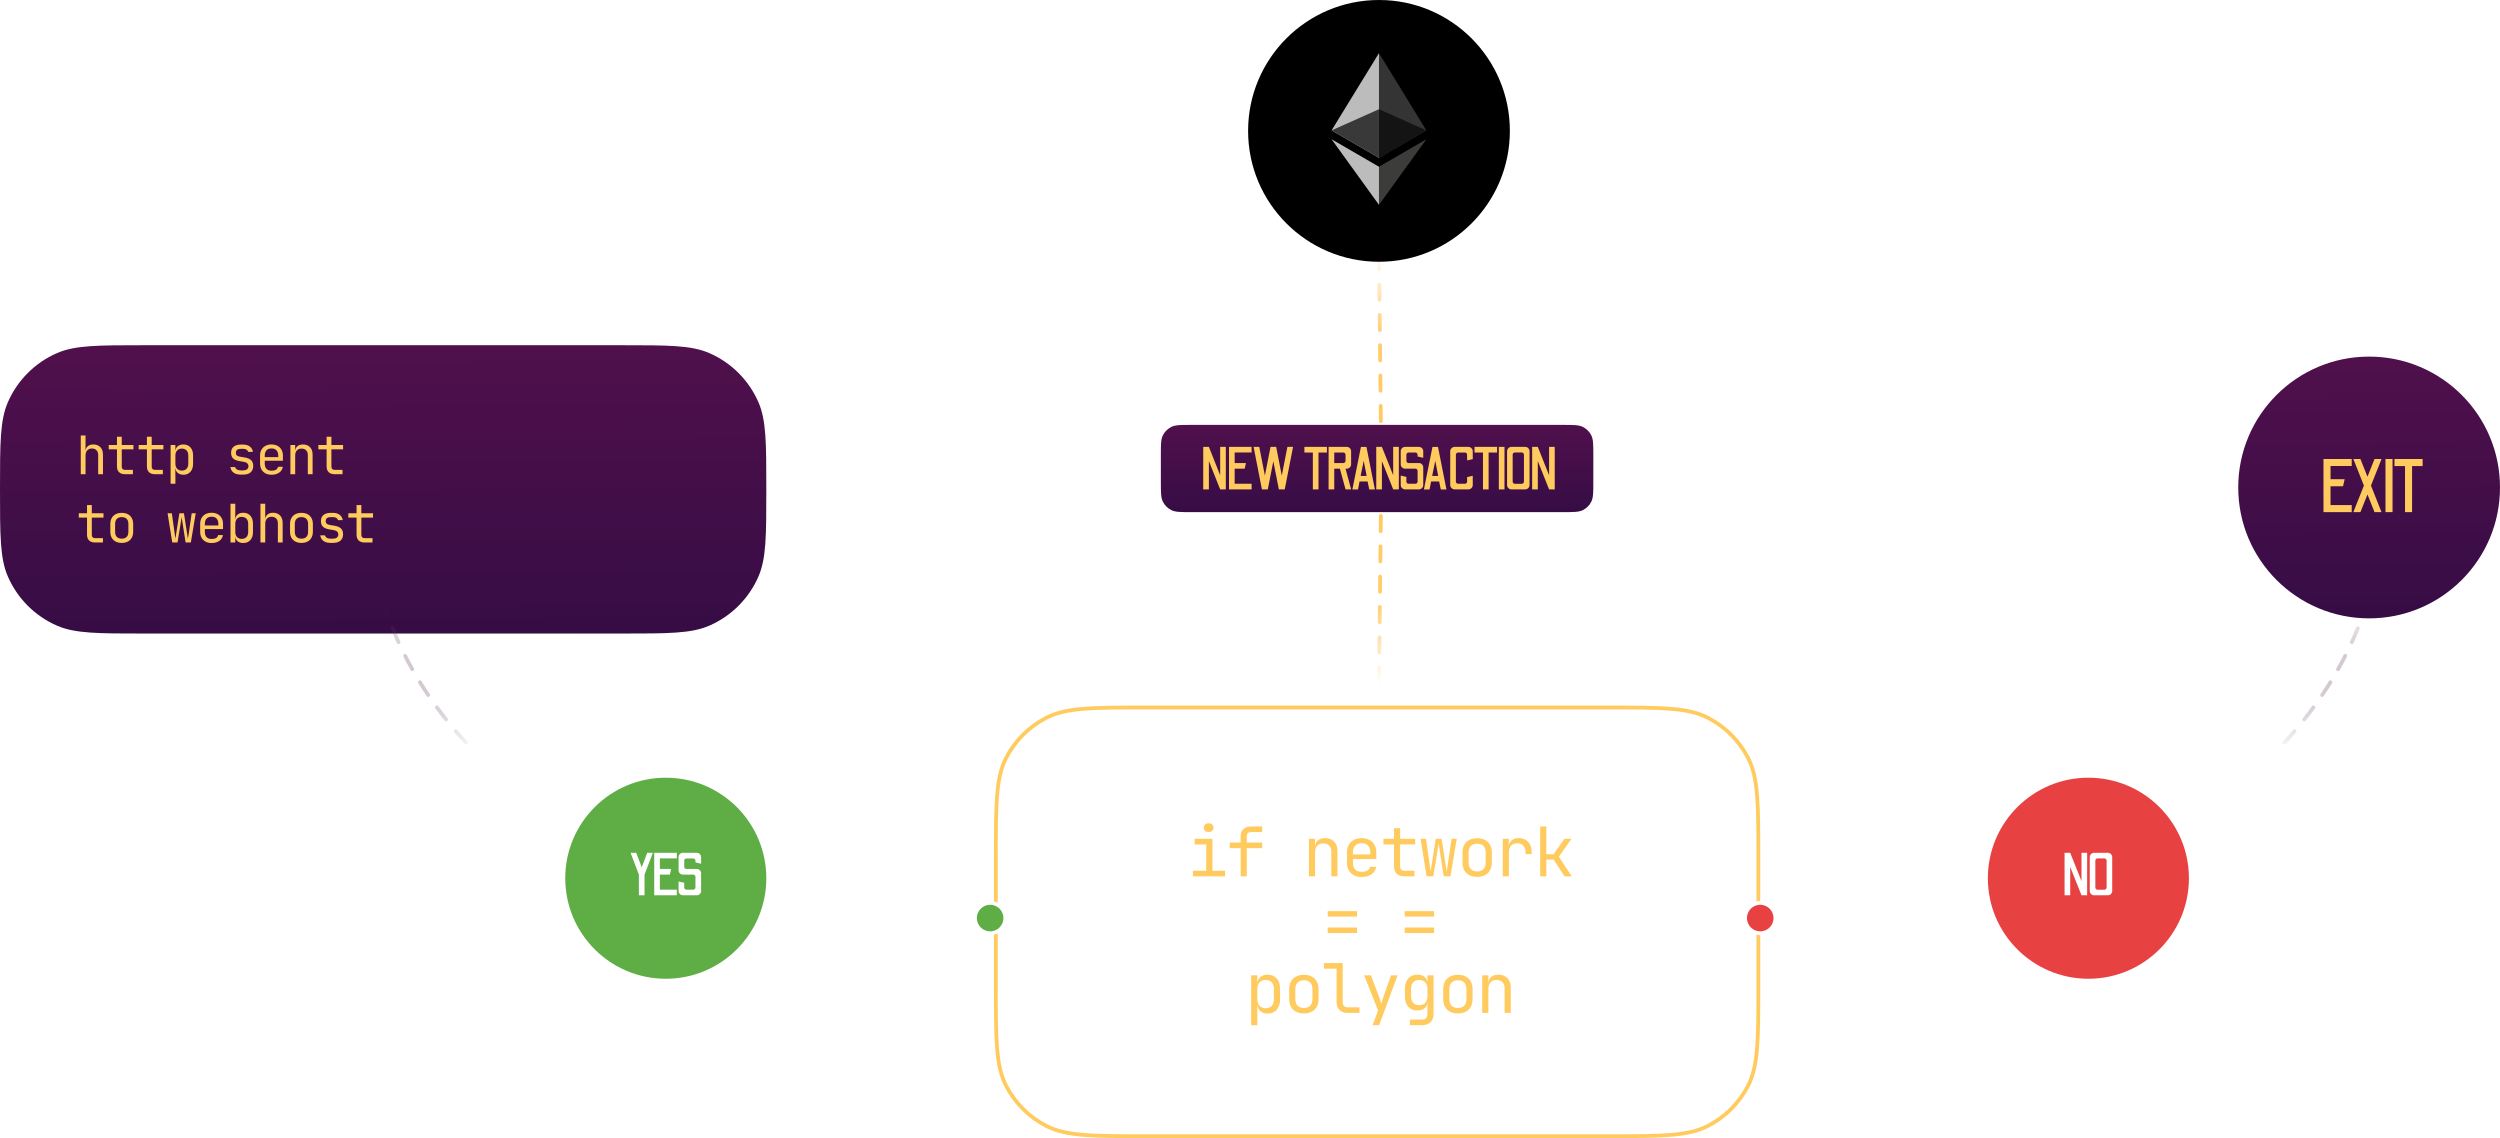 <svg width="659" height="300" viewBox="0 0 659 300" fill="none" xmlns="http://www.w3.org/2000/svg">
<g id="scheme">
<path d="M302 186.5H424C431.009 186.5 436.236 186.5 440.379 186.839C444.517 187.177 447.531 187.85 450.123 189.17C454.733 191.519 458.481 195.267 460.83 199.877C462.15 202.469 462.823 205.483 463.161 209.621C463.5 213.764 463.5 218.991 463.5 226V260C463.5 267.009 463.5 272.236 463.161 276.379C462.823 280.517 462.15 283.531 460.83 286.123C458.481 290.733 454.733 294.481 450.123 296.83C447.531 298.15 444.517 298.823 440.379 299.161C436.236 299.5 431.009 299.5 424 299.5H302C294.991 299.5 289.764 299.5 285.621 299.161C281.483 298.823 278.469 298.15 275.877 296.83C271.267 294.481 267.519 290.733 265.17 286.123C263.85 283.531 263.177 280.517 262.839 276.379C262.5 272.236 262.5 267.009 262.5 260V226C262.5 218.991 262.5 213.764 262.839 209.621C263.177 205.483 263.85 202.469 265.17 199.877C267.519 195.267 271.267 191.519 275.877 189.17C278.469 187.85 281.483 187.177 285.621 186.839C289.764 186.5 294.991 186.5 302 186.5Z" stroke="#FFCB5E"/>
<path fill-rule="evenodd" clip-rule="evenodd" d="M0 129C0 116.882 0 110.823 2.056 106.071C4.581 100.236 9.236 95.582 15.071 93.056C19.823 91 25.882 91 38 91H164C176.118 91 182.177 91 186.929 93.056C192.764 95.582 197.419 100.236 199.944 106.071C202 110.823 202 116.882 202 129V129C202 141.118 202 147.177 199.944 151.929C197.419 157.764 192.764 162.419 186.929 164.944C182.177 167 176.118 167 164 167H38C25.882 167 19.823 167 15.071 164.944C9.236 162.419 4.581 157.764 2.056 151.929C0 147.177 0 141.118 0 129V129Z" fill="url(#paint0_linear_11_73)"/>
<path d="M314.458 231V229.524H317.968V222.576H314.908V221.1H319.588V229.524H322.918V231H314.458ZM318.598 219.318C318.202 219.318 317.89 219.216 317.662 219.012C317.434 218.808 317.32 218.532 317.32 218.184C317.32 217.824 317.434 217.542 317.662 217.338C317.89 217.122 318.202 217.014 318.598 217.014C318.994 217.014 319.306 217.122 319.534 217.338C319.762 217.542 319.876 217.824 319.876 218.184C319.876 218.532 319.762 218.808 319.534 219.012C319.306 219.216 318.994 219.318 318.598 219.318ZM327.038 231V223.566H324.158V222.09H327.038V220.38C327.038 219.6 327.284 218.988 327.776 218.544C328.268 218.088 328.946 217.86 329.81 217.86H332.708V219.336H329.81C329.438 219.336 329.15 219.426 328.946 219.606C328.754 219.774 328.658 220.032 328.658 220.38V222.09H332.708V223.566H328.658V231H327.038ZM345.034 231V221.1H346.654V222.99H346.996L346.654 223.368C346.654 222.588 346.888 221.988 347.356 221.568C347.824 221.136 348.472 220.92 349.3 220.92C350.296 220.92 351.088 221.226 351.676 221.838C352.264 222.45 352.558 223.284 352.558 224.34V231H350.938V224.52C350.938 223.812 350.746 223.272 350.362 222.9C349.99 222.516 349.48 222.324 348.832 222.324C348.16 222.324 347.626 222.528 347.23 222.936C346.846 223.344 346.654 223.932 346.654 224.7V231H345.034ZM358.928 231.18C358.148 231.18 357.464 231.024 356.876 230.712C356.3 230.4 355.85 229.962 355.526 229.398C355.214 228.822 355.058 228.156 355.058 227.4V224.7C355.058 223.932 355.214 223.266 355.526 222.702C355.85 222.138 356.3 221.7 356.876 221.388C357.464 221.076 358.148 220.92 358.928 220.92C359.708 220.92 360.386 221.076 360.962 221.388C361.55 221.7 362 222.138 362.312 222.702C362.636 223.266 362.798 223.932 362.798 224.7V226.446H356.642V227.4C356.642 228.18 356.84 228.78 357.236 229.2C357.632 229.608 358.196 229.812 358.928 229.812C359.552 229.812 360.056 229.704 360.44 229.488C360.824 229.26 361.058 228.924 361.142 228.48H362.762C362.654 229.308 362.246 229.968 361.538 230.46C360.842 230.94 359.972 231.18 358.928 231.18ZM361.214 225.366V224.7C361.214 223.92 361.016 223.32 360.62 222.9C360.236 222.48 359.672 222.27 358.928 222.27C358.196 222.27 357.632 222.48 357.236 222.9C356.84 223.32 356.642 223.92 356.642 224.7V225.222H361.34L361.214 225.366ZM370.159 231C369.307 231 368.641 230.772 368.161 230.316C367.693 229.86 367.459 229.218 367.459 228.39V222.576H364.669V221.1H367.459V218.31H369.079V221.1H373.039V222.576H369.079V228.39C369.079 229.146 369.439 229.524 370.159 229.524H372.859V231H370.159ZM376.043 231L374.459 221.1H375.899L376.889 228.12C376.925 228.384 376.961 228.672 376.997 228.984C377.045 229.284 377.081 229.536 377.105 229.74C377.129 229.536 377.165 229.284 377.213 228.984C377.273 228.672 377.321 228.384 377.357 228.12L378.455 221.1H380.003L381.101 228.12C381.137 228.384 381.179 228.672 381.227 228.984C381.287 229.284 381.329 229.536 381.353 229.74C381.377 229.536 381.413 229.284 381.461 228.984C381.521 228.672 381.569 228.384 381.605 228.12L382.631 221.1H383.999L382.343 231H380.561L379.499 224.16C379.451 223.824 379.397 223.488 379.337 223.152C379.277 222.816 379.235 222.552 379.211 222.36C379.187 222.552 379.151 222.816 379.103 223.152C379.055 223.488 379.001 223.824 378.941 224.16L377.825 231H376.043ZM389.379 231.144C388.587 231.144 387.903 230.994 387.327 230.694C386.751 230.394 386.301 229.962 385.977 229.398C385.665 228.822 385.509 228.144 385.509 227.364V224.736C385.509 223.944 385.665 223.266 385.977 222.702C386.301 222.138 386.751 221.706 387.327 221.406C387.903 221.106 388.587 220.956 389.379 220.956C390.171 220.956 390.855 221.106 391.431 221.406C392.007 221.706 392.451 222.138 392.763 222.702C393.087 223.266 393.249 223.938 393.249 224.718V227.364C393.249 228.144 393.087 228.822 392.763 229.398C392.451 229.962 392.007 230.394 391.431 230.694C390.855 230.994 390.171 231.144 389.379 231.144ZM389.379 229.704C390.087 229.704 390.639 229.506 391.035 229.11C391.431 228.714 391.629 228.132 391.629 227.364V224.736C391.629 223.968 391.431 223.386 391.035 222.99C390.639 222.594 390.087 222.396 389.379 222.396C388.683 222.396 388.131 222.594 387.723 222.99C387.327 223.386 387.129 223.968 387.129 224.736V227.364C387.129 228.132 387.327 228.714 387.723 229.11C388.131 229.506 388.683 229.704 389.379 229.704ZM396.127 231V221.1H397.711V222.99H398.089L397.567 224.16C397.567 223.092 397.795 222.288 398.251 221.748C398.719 221.196 399.409 220.92 400.321 220.92C401.365 220.92 402.193 221.25 402.805 221.91C403.429 222.558 403.741 223.44 403.741 224.556V225.15H402.121V224.7C402.121 223.92 401.929 223.326 401.545 222.918C401.173 222.498 400.639 222.288 399.943 222.288C399.259 222.288 398.719 222.498 398.323 222.918C397.939 223.338 397.747 223.932 397.747 224.7V231H396.127ZM405.989 231V217.86H407.609V225.186H409.517L412.397 221.1H414.251L410.921 225.816L414.305 231H412.415L409.535 226.59H407.609V231H405.989ZM349.983 241.62V240.18H357.723V241.62H349.983ZM349.983 245.94V244.5H357.723V245.94H349.983ZM370.284 241.62V240.18H378.024V241.62H370.284ZM370.284 245.94V244.5H378.024V245.94H370.284ZM329.809 270.24V257.1H331.429V258.99H331.753L331.429 259.368C331.429 258.612 331.675 258.018 332.167 257.586C332.671 257.142 333.331 256.92 334.147 256.92C335.143 256.92 335.935 257.25 336.523 257.91C337.123 258.558 337.423 259.452 337.423 260.592V263.49C337.423 264.246 337.285 264.9 337.009 265.452C336.745 266.004 336.367 266.43 335.875 266.73C335.395 267.03 334.819 267.18 334.147 267.18C333.343 267.18 332.689 266.958 332.185 266.514C331.681 266.07 331.429 265.476 331.429 264.732L331.753 265.11H331.393L331.429 267.36V270.24H329.809ZM333.607 265.776C334.291 265.776 334.825 265.572 335.209 265.164C335.605 264.756 335.803 264.168 335.803 263.4V260.7C335.803 259.932 335.605 259.344 335.209 258.936C334.825 258.528 334.291 258.324 333.607 258.324C332.947 258.324 332.419 258.534 332.023 258.954C331.627 259.374 331.429 259.956 331.429 260.7V263.4C331.429 264.144 331.627 264.726 332.023 265.146C332.419 265.566 332.947 265.776 333.607 265.776ZM343.703 267.144C342.911 267.144 342.227 266.994 341.651 266.694C341.075 266.394 340.625 265.962 340.301 265.398C339.989 264.822 339.833 264.144 339.833 263.364V260.736C339.833 259.944 339.989 259.266 340.301 258.702C340.625 258.138 341.075 257.706 341.651 257.406C342.227 257.106 342.911 256.956 343.703 256.956C344.495 256.956 345.179 257.106 345.755 257.406C346.331 257.706 346.775 258.138 347.087 258.702C347.411 259.266 347.573 259.938 347.573 260.718V263.364C347.573 264.144 347.411 264.822 347.087 265.398C346.775 265.962 346.331 266.394 345.755 266.694C345.179 266.994 344.495 267.144 343.703 267.144ZM343.703 265.704C344.411 265.704 344.963 265.506 345.359 265.11C345.755 264.714 345.953 264.132 345.953 263.364V260.736C345.953 259.968 345.755 259.386 345.359 258.99C344.963 258.594 344.411 258.396 343.703 258.396C343.007 258.396 342.455 258.594 342.047 258.99C341.651 259.386 341.453 259.968 341.453 260.736V263.364C341.453 264.132 341.651 264.714 342.047 265.11C342.455 265.506 343.007 265.704 343.703 265.704ZM355.203 267C354.627 267 354.123 266.886 353.691 266.658C353.259 266.43 352.923 266.106 352.683 265.686C352.443 265.266 352.323 264.774 352.323 264.21V255.336H348.993V253.86H353.943V264.21C353.943 264.618 354.057 264.942 354.285 265.182C354.513 265.41 354.819 265.524 355.203 265.524H358.353V267H355.203ZM361.808 270.24L363.266 266.388L359.594 257.1H361.394L363.698 263.22C363.782 263.424 363.86 263.67 363.932 263.958C364.004 264.234 364.064 264.468 364.112 264.66C364.16 264.468 364.22 264.234 364.292 263.958C364.364 263.67 364.436 263.424 364.508 263.22L366.668 257.1H368.414L363.536 270.24H361.808ZM371.652 270.24V268.764H374.802C375.306 268.764 375.672 268.65 375.9 268.422C376.14 268.194 376.26 267.84 376.26 267.36V266.1L376.296 264.3H375.972L376.278 264.03C376.278 264.75 376.038 265.32 375.558 265.74C375.078 266.16 374.436 266.37 373.632 266.37C372.612 266.37 371.808 266.04 371.22 265.38C370.632 264.708 370.338 263.808 370.338 262.68V260.592C370.338 259.464 370.632 258.57 371.22 257.91C371.808 257.25 372.612 256.92 373.632 256.92C374.436 256.92 375.078 257.13 375.558 257.55C376.038 257.97 376.278 258.54 376.278 259.26L375.972 258.99H376.278V257.1H377.88V267.36C377.88 268.248 377.604 268.95 377.052 269.466C376.512 269.982 375.756 270.24 374.784 270.24H371.652ZM374.118 264.966C374.79 264.966 375.318 264.756 375.702 264.336C376.086 263.916 376.278 263.334 376.278 262.59V260.7C376.278 259.956 376.086 259.374 375.702 258.954C375.318 258.534 374.79 258.324 374.118 258.324C373.434 258.324 372.9 258.528 372.516 258.936C372.144 259.344 371.958 259.932 371.958 260.7V262.59C371.958 263.358 372.144 263.946 372.516 264.354C372.9 264.762 373.434 264.966 374.118 264.966ZM384.304 267.144C383.512 267.144 382.828 266.994 382.252 266.694C381.676 266.394 381.226 265.962 380.902 265.398C380.59 264.822 380.434 264.144 380.434 263.364V260.736C380.434 259.944 380.59 259.266 380.902 258.702C381.226 258.138 381.676 257.706 382.252 257.406C382.828 257.106 383.512 256.956 384.304 256.956C385.096 256.956 385.78 257.106 386.356 257.406C386.932 257.706 387.376 258.138 387.688 258.702C388.012 259.266 388.174 259.938 388.174 260.718V263.364C388.174 264.144 388.012 264.822 387.688 265.398C387.376 265.962 386.932 266.394 386.356 266.694C385.78 266.994 385.096 267.144 384.304 267.144ZM384.304 265.704C385.012 265.704 385.564 265.506 385.96 265.11C386.356 264.714 386.554 264.132 386.554 263.364V260.736C386.554 259.968 386.356 259.386 385.96 258.99C385.564 258.594 385.012 258.396 384.304 258.396C383.608 258.396 383.056 258.594 382.648 258.99C382.252 259.386 382.054 259.968 382.054 260.736V263.364C382.054 264.132 382.252 264.714 382.648 265.11C383.056 265.506 383.608 265.704 384.304 265.704ZM390.71 267V257.1H392.33V258.99H392.672L392.33 259.368C392.33 258.588 392.564 257.988 393.032 257.568C393.5 257.136 394.148 256.92 394.976 256.92C395.972 256.92 396.764 257.226 397.352 257.838C397.94 258.45 398.234 259.284 398.234 260.34V267H396.614V260.52C396.614 259.812 396.422 259.272 396.038 258.9C395.666 258.516 395.156 258.324 394.508 258.324C393.836 258.324 393.302 258.528 392.906 258.936C392.522 259.344 392.33 259.932 392.33 260.7V267H390.71Z" fill="#FFCB5E"/>
<g>
<circle id="Oval" cx="261" cy="242" r="4" fill="#5EAE45" stroke="white"/>
<path id="Path 3" d="M101 158C101 158 118.809 242 255 242" stroke="url(#paint1_linear_11_73)" stroke-linecap="round" stroke-linejoin="round" stroke-dasharray="4"/>
<g id="yes">
<circle id="Oval_2" cx="175.5" cy="231.5" r="26.5" fill="#5EAE45"/>
<path id="Yes" d="M168.411 236V230.56L166.219 224.8H167.707L169.163 228.624L170.603 224.8H172.091L169.899 230.56V236H168.411ZM172.453 236V224.8H178.405V226.272H173.941V229.056H176.917L176.581 230.544H173.941V234.512H178.405V236H172.453ZM180.026 236C179.706 236 179.434 235.888 179.21 235.664C178.986 235.44 178.874 235.168 178.874 234.848V232.368L180.362 232.704V233.936C180.362 234.096 180.415 234.235 180.522 234.352C180.639 234.459 180.773 234.512 180.922 234.512H182.746C182.906 234.512 183.039 234.459 183.146 234.352C183.263 234.235 183.322 234.096 183.322 233.936V231.12C183.322 230.96 183.263 230.827 183.146 230.72C183.039 230.603 182.906 230.544 182.746 230.544H180.026C179.706 230.544 179.434 230.432 179.21 230.208C178.986 229.984 178.874 229.712 178.874 229.392V225.952C178.874 225.632 178.986 225.36 179.21 225.136C179.434 224.912 179.706 224.8 180.026 224.8H183.658C183.978 224.8 184.25 224.912 184.474 225.136C184.698 225.36 184.81 225.632 184.81 225.952V227.68L183.322 227.328V226.864C183.322 226.704 183.263 226.571 183.146 226.464C183.039 226.347 182.906 226.288 182.746 226.288H180.922C180.773 226.288 180.639 226.347 180.522 226.464C180.415 226.571 180.362 226.704 180.362 226.864V228.48C180.362 228.64 180.415 228.779 180.522 228.896C180.639 229.003 180.773 229.056 180.922 229.056H183.658C183.978 229.056 184.25 229.168 184.474 229.392C184.698 229.616 184.81 229.888 184.81 230.208V234.848C184.81 235.168 184.698 235.44 184.474 235.664C184.25 235.888 183.978 236 183.658 236H180.026Z" fill="white"/>
</g>
</g>
<g id="Group 8_2">
<g id="Group 9">
<circle id="Oval_3" r="4" transform="matrix(-1 0 0 1 464 242)" fill="#E84142" stroke="white"/>
<path id="Path 3_2" d="M624 158C624 158 606.191 242 470 242" stroke="url(#paint2_linear_11_73)" stroke-linecap="round" stroke-linejoin="round" stroke-dasharray="4"/>
</g>
<g id="yes_2">
<circle id="Oval_4" cx="550.5" cy="231.5" r="26.5" fill="#E84142"/>
<path id="no" d="M544.219 236V224.8H545.707L548.683 232.272V224.8H550.171V236H548.683L545.707 228.528V236H544.219ZM551.979 236C551.681 236 551.419 235.888 551.195 235.664C550.971 235.44 550.859 235.163 550.859 234.832V225.968C550.859 225.637 550.971 225.36 551.195 225.136C551.419 224.912 551.681 224.8 551.979 224.8H555.611C555.953 224.8 556.23 224.912 556.443 225.136C556.667 225.36 556.779 225.637 556.779 225.968V234.832C556.779 235.163 556.667 235.44 556.443 235.664C556.23 235.888 555.953 236 555.611 236H551.979ZM552.891 234.528H554.699C554.881 234.528 555.025 234.469 555.131 234.352C555.249 234.235 555.307 234.091 555.307 233.92V226.88C555.307 226.699 555.249 226.555 555.131 226.448C555.025 226.331 554.881 226.272 554.699 226.272H552.891C552.742 226.272 552.609 226.331 552.491 226.448C552.385 226.555 552.331 226.699 552.331 226.88V233.92C552.331 234.091 552.385 234.235 552.491 234.352C552.609 234.469 552.742 234.528 552.891 234.528Z" fill="white"/>
</g>
</g>
<path id="http sent to webhost" d="M21.288 125V114.78H22.548V117.3V118.77H22.814L22.548 119.064C22.548 118.457 22.73 117.991 23.094 117.664C23.458 117.328 23.962 117.16 24.606 117.16C25.381 117.16 25.997 117.398 26.454 117.874C26.911 118.35 27.14 118.999 27.14 119.82V125H25.88V119.96C25.88 119.409 25.731 118.985 25.432 118.686C25.143 118.378 24.746 118.224 24.242 118.224C23.719 118.224 23.304 118.387 22.996 118.714C22.697 119.041 22.548 119.503 22.548 120.1V125H21.288ZM32.934 125C32.272 125 31.754 124.823 31.381 124.468C31.017 124.113 30.834 123.614 30.834 122.97V118.448H28.665V117.3H30.834V115.13H32.094V117.3H35.175V118.448H32.094V122.97C32.094 123.558 32.374 123.852 32.934 123.852H35.035V125H32.934ZM40.829 125C40.166 125 39.648 124.823 39.275 124.468C38.911 124.113 38.729 123.614 38.729 122.97V118.448H36.559V117.3H38.729V115.13H39.989V117.3H43.069V118.448H39.989V122.97C39.989 123.558 40.269 123.852 40.829 123.852H42.929V125H40.829ZM44.972 127.52V117.3H46.232V118.77H46.484L46.232 119.064C46.232 118.476 46.423 118.014 46.806 117.678C47.198 117.333 47.711 117.16 48.346 117.16C49.12 117.16 49.736 117.417 50.194 117.93C50.66 118.434 50.894 119.129 50.894 120.016V122.27C50.894 122.858 50.786 123.367 50.572 123.796C50.366 124.225 50.072 124.557 49.69 124.79C49.316 125.023 48.868 125.14 48.346 125.14C47.72 125.14 47.212 124.967 46.82 124.622C46.428 124.277 46.232 123.815 46.232 123.236L46.484 123.53H46.204L46.232 125.28V127.52H44.972ZM47.926 124.048C48.458 124.048 48.873 123.889 49.172 123.572C49.48 123.255 49.634 122.797 49.634 122.2V120.1C49.634 119.503 49.48 119.045 49.172 118.728C48.873 118.411 48.458 118.252 47.926 118.252C47.412 118.252 47.002 118.415 46.694 118.742C46.386 119.069 46.232 119.521 46.232 120.1V122.2C46.232 122.779 46.386 123.231 46.694 123.558C47.002 123.885 47.412 124.048 47.926 124.048ZM63.435 125.112C62.912 125.112 62.455 125.033 62.063 124.874C61.68 124.706 61.372 124.473 61.139 124.174C60.915 123.875 60.779 123.521 60.733 123.11H61.993C62.049 123.381 62.198 123.595 62.441 123.754C62.693 123.913 63.024 123.992 63.435 123.992H64.023C64.517 123.992 64.886 123.894 65.129 123.698C65.371 123.493 65.493 123.222 65.493 122.886C65.493 122.559 65.381 122.303 65.157 122.116C64.942 121.92 64.62 121.789 64.191 121.724L63.155 121.556C62.399 121.425 61.834 121.192 61.461 120.856C61.097 120.511 60.915 120.011 60.915 119.358C60.915 118.667 61.134 118.135 61.573 117.762C62.011 117.379 62.669 117.188 63.547 117.188H64.079C64.816 117.188 65.409 117.361 65.857 117.706C66.305 118.051 66.575 118.518 66.669 119.106H65.409C65.353 118.863 65.213 118.672 64.989 118.532C64.765 118.383 64.461 118.308 64.079 118.308H63.547C63.071 118.308 62.721 118.397 62.497 118.574C62.282 118.751 62.175 119.017 62.175 119.372C62.175 119.689 62.268 119.923 62.455 120.072C62.641 120.221 62.935 120.329 63.337 120.394L64.373 120.562C65.203 120.693 65.805 120.935 66.179 121.29C66.561 121.645 66.753 122.158 66.753 122.83C66.753 123.539 66.524 124.099 66.067 124.51C65.619 124.911 64.937 125.112 64.023 125.112H63.435ZM71.567 125.14C70.96 125.14 70.428 125.019 69.971 124.776C69.523 124.533 69.173 124.193 68.921 123.754C68.678 123.306 68.557 122.788 68.557 122.2V120.1C68.557 119.503 68.678 118.985 68.921 118.546C69.173 118.107 69.523 117.767 69.971 117.524C70.428 117.281 70.96 117.16 71.567 117.16C72.174 117.16 72.701 117.281 73.149 117.524C73.606 117.767 73.957 118.107 74.199 118.546C74.451 118.985 74.577 119.503 74.577 120.1V121.458H69.789V122.2C69.789 122.807 69.943 123.273 70.251 123.6C70.559 123.917 70.998 124.076 71.567 124.076C72.052 124.076 72.445 123.992 72.743 123.824C73.042 123.647 73.224 123.385 73.289 123.04H74.549C74.465 123.684 74.148 124.197 73.597 124.58C73.056 124.953 72.379 125.14 71.567 125.14ZM73.345 120.618V120.1C73.345 119.493 73.191 119.027 72.883 118.7C72.585 118.373 72.146 118.21 71.567 118.21C70.998 118.21 70.559 118.373 70.251 118.7C69.943 119.027 69.789 119.493 69.789 120.1V120.506H73.443L73.345 120.618ZM76.55 125V117.3H77.81V118.77H78.076L77.81 119.064C77.81 118.457 77.992 117.991 78.356 117.664C78.72 117.328 79.224 117.16 79.868 117.16C80.642 117.16 81.258 117.398 81.716 117.874C82.173 118.35 82.402 118.999 82.402 119.82V125H81.142V119.96C81.142 119.409 80.992 118.989 80.694 118.7C80.404 118.401 80.008 118.252 79.504 118.252C78.981 118.252 78.566 118.411 78.258 118.728C77.959 119.045 77.81 119.503 77.81 120.1V125H76.55ZM88.196 125C87.534 125 87.016 124.823 86.642 124.468C86.278 124.113 86.096 123.614 86.096 122.97V118.448H83.926V117.3H86.096V115.13H87.356V117.3H90.436V118.448H87.356V122.97C87.356 123.558 87.636 123.852 88.196 123.852H90.296V125H88.196ZM25.04 143C24.377 143 23.859 142.823 23.486 142.468C23.122 142.113 22.94 141.614 22.94 140.97V136.448H20.77V135.3H22.94V133.13H24.2V135.3H27.28V136.448H24.2V140.97C24.2 141.558 24.48 141.852 25.04 141.852H27.14V143H25.04ZM32.094 143.112C31.479 143.112 30.947 142.995 30.498 142.762C30.05 142.529 29.701 142.193 29.448 141.754C29.206 141.306 29.084 140.779 29.084 140.172V138.128C29.084 137.512 29.206 136.985 29.448 136.546C29.701 136.107 30.05 135.771 30.498 135.538C30.947 135.305 31.479 135.188 32.094 135.188C32.711 135.188 33.242 135.305 33.691 135.538C34.139 135.771 34.484 136.107 34.727 136.546C34.978 136.985 35.105 137.507 35.105 138.114V140.172C35.105 140.779 34.978 141.306 34.727 141.754C34.484 142.193 34.139 142.529 33.691 142.762C33.242 142.995 32.711 143.112 32.094 143.112ZM32.094 141.992C32.645 141.992 33.075 141.838 33.383 141.53C33.691 141.222 33.844 140.769 33.844 140.172V138.128C33.844 137.531 33.691 137.078 33.383 136.77C33.075 136.462 32.645 136.308 32.094 136.308C31.553 136.308 31.124 136.462 30.806 136.77C30.498 137.078 30.345 137.531 30.345 138.128V140.172C30.345 140.769 30.498 141.222 30.806 141.53C31.124 141.838 31.553 141.992 32.094 141.992ZM45.406 143L44.174 135.3H45.294L46.064 140.76C46.092 140.965 46.12 141.189 46.148 141.432C46.185 141.665 46.213 141.861 46.232 142.02C46.25 141.861 46.278 141.665 46.316 141.432C46.362 141.189 46.4 140.965 46.428 140.76L47.282 135.3H48.486L49.34 140.76C49.368 140.965 49.4 141.189 49.438 141.432C49.484 141.665 49.517 141.861 49.536 142.02C49.554 141.861 49.582 141.665 49.62 141.432C49.666 141.189 49.704 140.965 49.732 140.76L50.53 135.3H51.594L50.306 143H48.92L48.094 137.68C48.056 137.419 48.014 137.157 47.968 136.896C47.921 136.635 47.888 136.429 47.87 136.28C47.851 136.429 47.823 136.635 47.786 136.896C47.748 137.157 47.706 137.419 47.66 137.68L46.792 143H45.406ZM55.778 143.14C55.172 143.14 54.639 143.019 54.182 142.776C53.734 142.533 53.384 142.193 53.132 141.754C52.889 141.306 52.768 140.788 52.768 140.2V138.1C52.768 137.503 52.889 136.985 53.132 136.546C53.384 136.107 53.734 135.767 54.182 135.524C54.639 135.281 55.172 135.16 55.778 135.16C56.385 135.16 56.912 135.281 57.36 135.524C57.818 135.767 58.167 136.107 58.41 136.546C58.662 136.985 58.788 137.503 58.788 138.1V139.458H54V140.2C54 140.807 54.154 141.273 54.462 141.6C54.77 141.917 55.209 142.076 55.778 142.076C56.264 142.076 56.656 141.992 56.954 141.824C57.253 141.647 57.435 141.385 57.5 141.04H58.76C58.676 141.684 58.359 142.197 57.808 142.58C57.267 142.953 56.59 143.14 55.778 143.14ZM57.556 138.618V138.1C57.556 137.493 57.402 137.027 57.094 136.7C56.795 136.373 56.357 136.21 55.778 136.21C55.209 136.21 54.77 136.373 54.462 136.7C54.154 137.027 54 137.493 54 138.1V138.506H57.654L57.556 138.618ZM64.121 143.14C63.486 143.14 62.977 142.972 62.595 142.636C62.212 142.291 62.021 141.824 62.021 141.236L62.273 141.53H62.021V143H60.761V132.78H62.021V135.02L61.993 136.77H62.273L62.021 137.064C62.021 136.485 62.212 136.023 62.595 135.678C62.987 135.333 63.495 135.16 64.121 135.16C64.895 135.16 65.516 135.417 65.983 135.93C66.449 136.443 66.683 137.143 66.683 138.03V140.284C66.683 141.161 66.449 141.857 65.983 142.37C65.516 142.883 64.895 143.14 64.121 143.14ZM63.701 142.048C64.233 142.048 64.653 141.889 64.961 141.572C65.269 141.255 65.423 140.797 65.423 140.2V138.1C65.423 137.503 65.269 137.045 64.961 136.728C64.653 136.411 64.233 136.252 63.701 136.252C63.187 136.252 62.777 136.415 62.469 136.742C62.17 137.069 62.021 137.521 62.021 138.1V140.2C62.021 140.779 62.17 141.231 62.469 141.558C62.777 141.885 63.187 142.048 63.701 142.048ZM68.655 143V132.78H69.915V135.3V136.77H70.181L69.915 137.064C69.915 136.457 70.097 135.991 70.461 135.664C70.825 135.328 71.329 135.16 71.973 135.16C72.748 135.16 73.364 135.398 73.821 135.874C74.278 136.35 74.507 136.999 74.507 137.82V143H73.247V137.96C73.247 137.409 73.098 136.985 72.799 136.686C72.51 136.378 72.113 136.224 71.609 136.224C71.087 136.224 70.671 136.387 70.363 136.714C70.064 137.041 69.915 137.503 69.915 138.1V143H68.655ZM79.462 143.112C78.846 143.112 78.314 142.995 77.866 142.762C77.418 142.529 77.068 142.193 76.816 141.754C76.573 141.306 76.452 140.779 76.452 140.172V138.128C76.452 137.512 76.573 136.985 76.816 136.546C77.068 136.107 77.418 135.771 77.866 135.538C78.314 135.305 78.846 135.188 79.462 135.188C80.078 135.188 80.61 135.305 81.058 135.538C81.506 135.771 81.851 136.107 82.094 136.546C82.346 136.985 82.472 137.507 82.472 138.114V140.172C82.472 140.779 82.346 141.306 82.094 141.754C81.851 142.193 81.506 142.529 81.058 142.762C80.61 142.995 80.078 143.112 79.462 143.112ZM79.462 141.992C80.012 141.992 80.442 141.838 80.75 141.53C81.058 141.222 81.212 140.769 81.212 140.172V138.128C81.212 137.531 81.058 137.078 80.75 136.77C80.442 136.462 80.012 136.308 79.462 136.308C78.92 136.308 78.491 136.462 78.174 136.77C77.866 137.078 77.712 137.531 77.712 138.128V140.172C77.712 140.769 77.866 141.222 78.174 141.53C78.491 141.838 78.92 141.992 79.462 141.992ZM87.118 143.112C86.596 143.112 86.138 143.033 85.746 142.874C85.364 142.706 85.056 142.473 84.822 142.174C84.598 141.875 84.463 141.521 84.416 141.11H85.676C85.732 141.381 85.882 141.595 86.124 141.754C86.376 141.913 86.708 141.992 87.118 141.992H87.706C88.201 141.992 88.57 141.894 88.812 141.698C89.055 141.493 89.176 141.222 89.176 140.886C89.176 140.559 89.064 140.303 88.84 140.116C88.626 139.92 88.304 139.789 87.874 139.724L86.838 139.556C86.082 139.425 85.518 139.192 85.144 138.856C84.78 138.511 84.598 138.011 84.598 137.358C84.598 136.667 84.818 136.135 85.256 135.762C85.695 135.379 86.353 135.188 87.23 135.188H87.762C88.5 135.188 89.092 135.361 89.54 135.706C89.988 136.051 90.259 136.518 90.352 137.106H89.092C89.036 136.863 88.896 136.672 88.672 136.532C88.448 136.383 88.145 136.308 87.762 136.308H87.23C86.754 136.308 86.404 136.397 86.18 136.574C85.966 136.751 85.858 137.017 85.858 137.372C85.858 137.689 85.952 137.923 86.138 138.072C86.325 138.221 86.619 138.329 87.02 138.394L88.056 138.562C88.887 138.693 89.489 138.935 89.862 139.29C90.245 139.645 90.436 140.158 90.436 140.83C90.436 141.539 90.208 142.099 89.75 142.51C89.302 142.911 88.621 143.112 87.706 143.112H87.118ZM96.091 143C95.428 143 94.91 142.823 94.537 142.468C94.173 142.113 93.991 141.614 93.991 140.97V136.448H91.821V135.3H93.991V133.13H95.251V135.3H98.331V136.448H95.251V140.97C95.251 141.558 95.531 141.852 96.091 141.852H98.191V143H96.091Z" fill="#FFCB5E"/>
<g id="Group 3">
<circle id="Oval_5" cx="624.5" cy="128.5" r="34.5" fill="url(#paint3_linear_11_73)"/>
<path id="EXit" d="M612.47 135V121H619.91V122.84H614.33V126.32H618.05L617.63 128.18H614.33V133.14H619.91V135H612.47ZM620.346 135L623.126 128L620.346 121H622.206L624.066 125.66L625.926 121H627.766L624.986 128L627.766 135H625.926L624.066 130.34L622.206 135H620.346ZM628.814 135V121H630.674V135H628.814ZM633.963 135V122.86H631.183V121H638.603V122.86H635.823V135H633.963Z" fill="#FFCB5E"/>
</g>
<path id="Path 4" d="M363.5 67L364 111.5" stroke="url(#paint4_linear_11_73)" stroke-linecap="round" stroke-linejoin="round" stroke-dasharray="4"/>
<path id="Path 4_2" d="M363.5 180L364 135.5" stroke="url(#paint5_linear_11_73)" stroke-linecap="round" stroke-linejoin="round" stroke-dasharray="4"/>
<g id="Group 2">
<path id="Rectangle_3" fill-rule="evenodd" clip-rule="evenodd" d="M306 120C306 117.2 306 115.8 306.545 114.73C307.024 113.789 307.789 113.024 308.73 112.545C309.8 112 311.2 112 314 112H412C414.8 112 416.2 112 417.27 112.545C418.211 113.024 418.976 113.789 419.455 114.73C420 115.8 420 117.2 420 120V127C420 129.8 420 131.2 419.455 132.27C418.976 133.211 418.211 133.976 417.27 134.455C416.2 135 414.8 135 412 135H314C311.2 135 309.8 135 308.73 134.455C307.789 133.976 307.024 133.211 306.545 132.27C306 131.2 306 129.8 306 127V120Z" fill="url(#paint6_linear_11_73)"/>
<path id="new transaction" d="M317.172 129V117.8H318.66L321.636 125.272V117.8H323.124V129H321.636L318.66 121.528V129H317.172ZM323.969 129V117.8H329.921V119.272H325.457V122.056H328.433L328.097 123.544H325.457V127.512H329.921V129H323.969ZM332.641 129L330.449 117.8H331.937L333.425 125.368L334.913 117.8H336.401L337.873 125.368L339.361 117.8H340.849L338.657 129H337.105L335.649 121.576L334.193 129H332.641ZM346.066 129V119.288H343.842V117.8H349.778V119.288H347.554V129H346.066ZM350.218 129V117.8H355.018C355.327 117.8 355.594 117.912 355.818 118.136C356.042 118.36 356.154 118.632 356.154 118.952V122.392C356.154 122.712 356.042 122.984 355.818 123.208C355.594 123.432 355.327 123.544 355.018 123.544H354.682L356.154 129H354.682L353.194 123.544H351.706V129H350.218ZM351.706 122.056H354.106C354.255 122.056 354.388 122.003 354.506 121.896C354.623 121.779 354.682 121.64 354.682 121.48V119.864C354.682 119.704 354.623 119.571 354.506 119.464C354.388 119.347 354.255 119.288 354.106 119.288H351.706V122.056ZM356.485 129.016L358.741 117.816H360.197L362.421 129.016H360.933L360.501 126.92H358.373L357.973 129.016H356.485ZM358.661 125.448H360.245L359.477 121.464L358.661 125.448ZM362.781 129V117.8H364.269L367.245 125.272V117.8H368.733V129H367.245L364.269 121.528V129H362.781ZM370.385 129C370.065 129 369.793 128.888 369.569 128.664C369.345 128.44 369.233 128.168 369.233 127.848V125.368L370.721 125.704V126.936C370.721 127.096 370.775 127.235 370.881 127.352C370.999 127.459 371.132 127.512 371.281 127.512H373.105C373.265 127.512 373.399 127.459 373.505 127.352C373.623 127.235 373.681 127.096 373.681 126.936V124.12C373.681 123.96 373.623 123.827 373.505 123.72C373.399 123.603 373.265 123.544 373.105 123.544H370.385C370.065 123.544 369.793 123.432 369.569 123.208C369.345 122.984 369.233 122.712 369.233 122.392V118.952C369.233 118.632 369.345 118.36 369.569 118.136C369.793 117.912 370.065 117.8 370.385 117.8H374.017C374.337 117.8 374.609 117.912 374.833 118.136C375.057 118.36 375.169 118.632 375.169 118.952V120.68L373.681 120.328V119.864C373.681 119.704 373.623 119.571 373.505 119.464C373.399 119.347 373.265 119.288 373.105 119.288H371.281C371.132 119.288 370.999 119.347 370.881 119.464C370.775 119.571 370.721 119.704 370.721 119.864V121.48C370.721 121.64 370.775 121.779 370.881 121.896C370.999 122.003 371.132 122.056 371.281 122.056H374.017C374.337 122.056 374.609 122.168 374.833 122.392C375.057 122.616 375.169 122.888 375.169 123.208V127.848C375.169 128.168 375.057 128.44 374.833 128.664C374.609 128.888 374.337 129 374.017 129H370.385ZM375.344 129.016L377.6 117.816H379.056L381.28 129.016H379.792L379.36 126.92H377.232L376.832 129.016H375.344ZM377.52 125.448H379.104L378.336 121.464L377.52 125.448ZM383.433 129C383.134 129 382.868 128.888 382.633 128.664C382.398 128.44 382.281 128.168 382.281 127.848V118.952C382.281 118.643 382.398 118.376 382.633 118.152C382.868 117.917 383.134 117.8 383.433 117.8H387.065C387.396 117.8 387.668 117.917 387.881 118.152C388.105 118.376 388.217 118.643 388.217 118.952V121.032L386.729 121.368V119.864C386.729 119.715 386.676 119.581 386.569 119.464C386.473 119.347 386.34 119.288 386.169 119.288H384.345C384.196 119.288 384.062 119.347 383.945 119.464C383.828 119.581 383.769 119.715 383.769 119.864V126.936C383.769 127.107 383.828 127.245 383.945 127.352C384.062 127.459 384.196 127.512 384.345 127.512H386.169C386.34 127.512 386.473 127.459 386.569 127.352C386.676 127.245 386.729 127.107 386.729 126.936V125.768L388.217 125.416V127.848C388.217 128.168 388.105 128.44 387.881 128.664C387.668 128.888 387.396 129 387.065 129H383.433ZM390.91 129V119.288H388.686V117.8H394.622V119.288H392.398V129H390.91ZM395.094 129V117.8H396.582V129H395.094ZM398.385 129C398.087 129 397.825 128.888 397.601 128.664C397.377 128.44 397.265 128.163 397.265 127.832V118.968C397.265 118.637 397.377 118.36 397.601 118.136C397.825 117.912 398.087 117.8 398.385 117.8H402.017C402.359 117.8 402.636 117.912 402.849 118.136C403.073 118.36 403.185 118.637 403.185 118.968V127.832C403.185 128.163 403.073 128.44 402.849 128.664C402.636 128.888 402.359 129 402.017 129H398.385ZM399.297 127.528H401.105C401.287 127.528 401.431 127.469 401.537 127.352C401.655 127.235 401.713 127.091 401.713 126.92V119.88C401.713 119.699 401.655 119.555 401.537 119.448C401.431 119.331 401.287 119.272 401.105 119.272H399.297C399.148 119.272 399.015 119.331 398.897 119.448C398.791 119.555 398.737 119.699 398.737 119.88V126.92C398.737 127.091 398.791 127.235 398.897 127.352C399.015 127.469 399.148 127.528 399.297 127.528ZM403.875 129V117.8H405.363L408.339 125.272V117.8H409.827V129H408.339L405.363 121.528V129H403.875Z" fill="#FFCB5E"/>
</g>
<g id="Group 3_2">
<g id="Oval_6" filter="url(#filter0_b_11_73)">
<circle cx="363.5" cy="34.5" r="34.5" fill="black"/>
</g>
<g id="ethereum-eth-logo">
<path id="Path" d="M363.496 14L363.223 14.912V41.36L363.496 41.628L375.992 34.371L363.496 14Z" fill="#343434"/>
<path id="Path_2" d="M363.496 14L351 34.371L363.496 41.628V28.791V14Z" fill="#BCBCBC"/>
<path id="Path_3" d="M363.496 43.953L363.342 44.137V53.558L363.496 54L376 36.699L363.496 43.953Z" fill="#3C3C3B"/>
<path id="Path_4" d="M363.496 54V43.953L351 36.699L363.496 54Z" fill="#BCBCBC"/>
<path id="Path_5" d="M363.496 41.628L375.992 34.371L363.496 28.791V41.628Z" fill="#141414"/>
<path id="Path_6" d="M351 34.371L363.496 41.628V28.791L351 34.371Z" fill="#393939"/>
</g>
</g>
</g>
<defs>
<filter id="filter0_b_11_73" x="301.817" y="-27.183" width="123.366" height="123.366" filterUnits="userSpaceOnUse" color-interpolation-filters="sRGB">
<feFlood flood-opacity="0" result="BackgroundImageFix"/>
<feGaussianBlur in="BackgroundImage" stdDeviation="13.591"/>
<feComposite in2="SourceAlpha" operator="in" result="effect1_backgroundBlur_11_73"/>
<feBlend mode="normal" in="SourceGraphic" in2="effect1_backgroundBlur_11_73" result="shape"/>
</filter>
<linearGradient id="paint0_linear_11_73" x1="-144.912" y1="92.18" x2="-144.025" y2="277.248" gradientUnits="userSpaceOnUse">
<stop stop-color="#50104C"/>
<stop offset="1" stop-color="#11073B"/>
</linearGradient>
<linearGradient id="paint1_linear_11_73" x1="255" y1="242" x2="255" y2="158" gradientUnits="userSpaceOnUse">
<stop stop-color="white"/>
<stop offset="0.515" stop-color="white" stop-opacity="0.903"/>
<stop offset="1" stop-color="#390B34" stop-opacity="0.01"/>
</linearGradient>
<linearGradient id="paint2_linear_11_73" x1="470" y1="242" x2="470" y2="158" gradientUnits="userSpaceOnUse">
<stop stop-color="white"/>
<stop offset="0.515" stop-color="white" stop-opacity="0.903"/>
<stop offset="1" stop-color="#390B34" stop-opacity="0.01"/>
</linearGradient>
<linearGradient id="paint3_linear_11_73" x1="540.5" y1="95.071" x2="542.642" y2="263.07" gradientUnits="userSpaceOnUse">
<stop stop-color="#50104C"/>
<stop offset="1" stop-color="#11073B"/>
</linearGradient>
<linearGradient id="paint4_linear_11_73" x1="363" y1="112" x2="363" y2="67" gradientUnits="userSpaceOnUse">
<stop stop-color="#FFCA5E"/>
<stop offset="0.515" stop-color="#FFC85E" stop-opacity="0.903"/>
<stop offset="1" stop-color="#FFBE5E" stop-opacity="0.01"/>
</linearGradient>
<linearGradient id="paint5_linear_11_73" x1="363" y1="135" x2="363" y2="180" gradientUnits="userSpaceOnUse">
<stop stop-color="#FFCA5E"/>
<stop offset="0.515" stop-color="#FFC85E" stop-opacity="0.903"/>
<stop offset="1" stop-color="#FFBE5E" stop-opacity="0.01"/>
</linearGradient>
<linearGradient id="paint6_linear_11_73" x1="224.218" y1="112.357" x2="224.362" y2="168.366" gradientUnits="userSpaceOnUse">
<stop stop-color="#50104C"/>
<stop offset="1" stop-color="#11073B"/>
</linearGradient>
</defs>
</svg>
